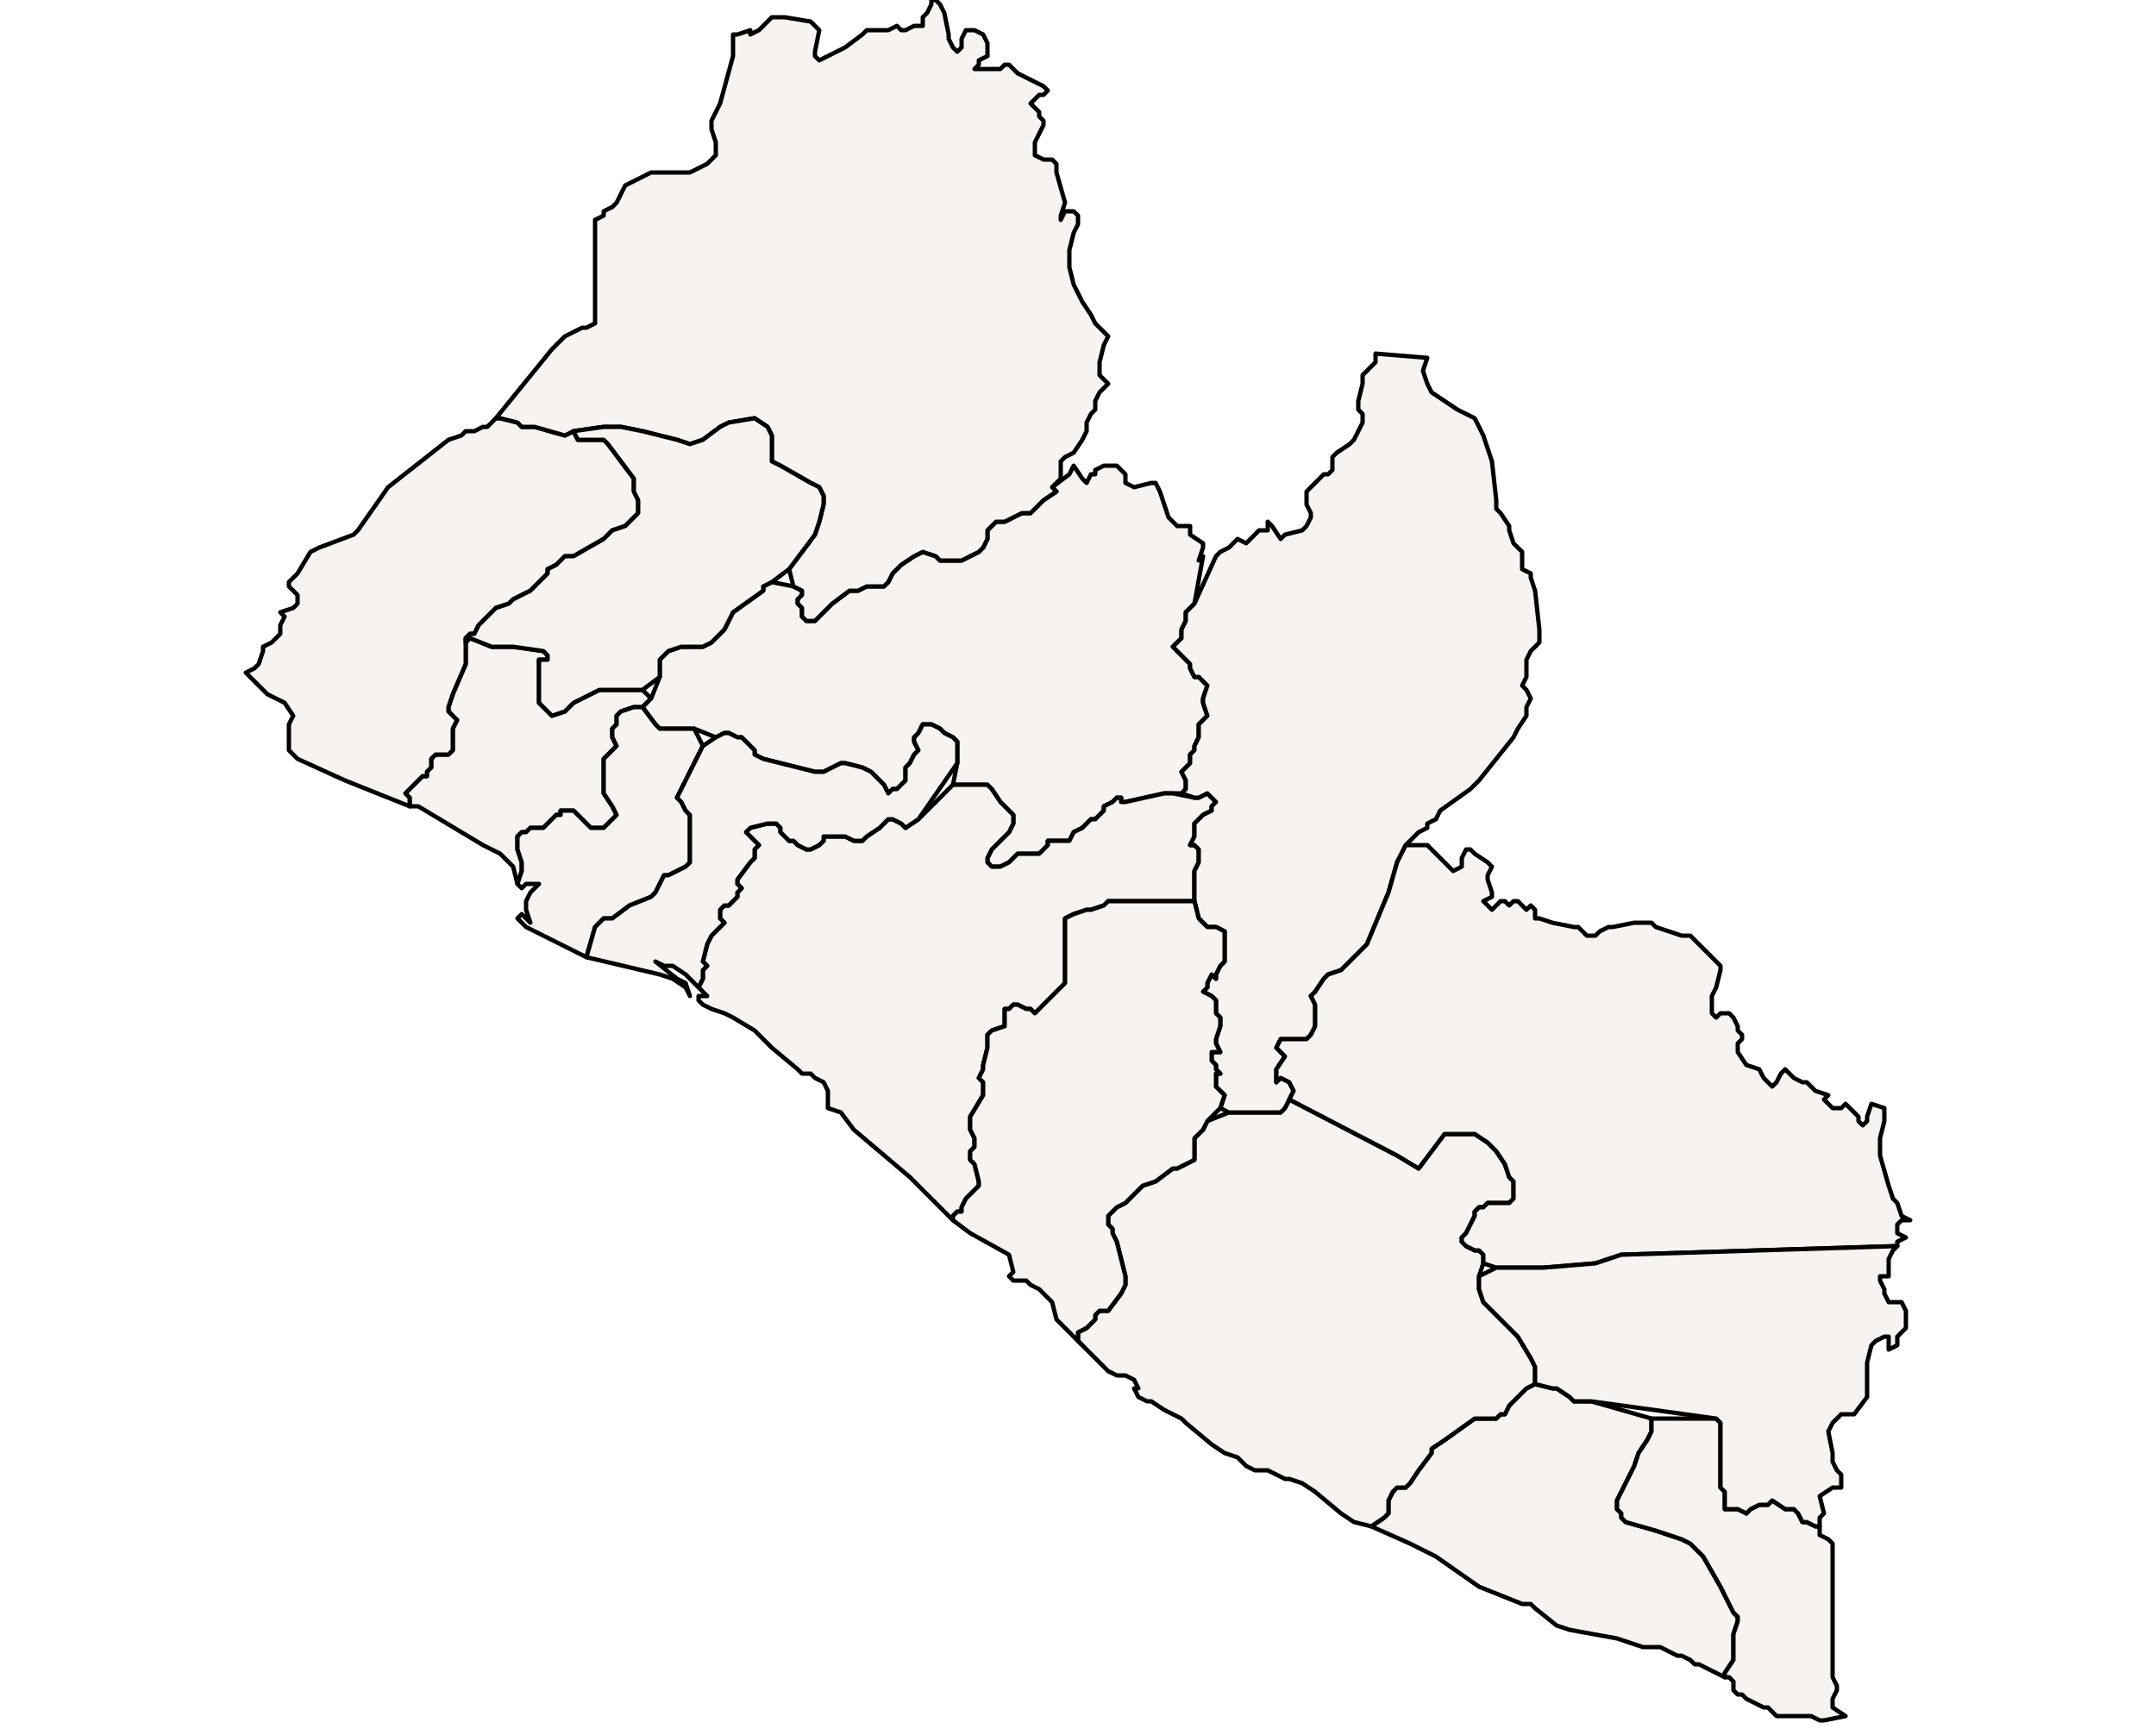 <?xml version="1.0" ?><!DOCTYPE svg  PUBLIC '-//W3C//DTD SVG 1.1//EN'  'http://www.w3.org/Graphics/SVG/1.1/DTD/svg11.dtd'><svg enable_background="new 0 0 500 401" height="401px" style="stroke-linejoin: round; stroke:#000; fill:#f6f3f0;" version="1.1" viewBox="0 0 500 401" width="500px" xmlns="http://www.w3.org/2000/svg" xmlns:xlink="http://www.w3.org/1999/xlink"><defs><style type="text/css"><![CDATA[path { fill-rule: evenodd; }
#context path { fill: #eee; stroke: #bbb; } ]]></style></defs><g id="admin1"><path d="M400,388L402,385L402,384L402,380L402,379L403,376L403,375L402,374L400,370L399,368L395,361L394,360L393,359L392,358L390,357L384,355L377,353L376,352L376,351L375,350L375,348L379,340L380,337L382,334L383,332L383,331L383,329L369,325L365,325L364,324L361,322L360,322L356,321L354,322L353,323L350,326L349,328L348,328L347,329L343,329L342,329L335,334L332,336L332,337L329,341L327,344L326,345L324,345L323,346L322,348L322,350L322,351L321,352L318,354L327,358L333,361L343,368L353,372L355,372L356,373L361,377L364,378L375,380L381,382L385,382L389,384L390,384L392,385L393,386L394,386L396,387L398,388L400,389Z " data-fips="LI16" data-hasc="LR.GK" data-name="GrandKru" data-postal="GK" data-varname="Grand Kru"/><path d="M428,398L425,396L425,394L426,392L426,391L425,389L425,386L425,385L425,384L425,363L425,358L424,357L422,356L422,354L422,354L421,354L419,353L418,353L417,351L416,350L414,350L411,348L410,349L409,349L408,349L406,350L405,351L403,350L402,350L400,350L400,349L400,348L400,347L400,346L399,345L399,331L399,330L398,329L383,329L383,331L383,332L382,334L380,337L379,340L375,348L375,350L376,351L376,352L377,353L384,355L390,357L392,358L393,359L394,360L395,361L399,368L400,370L402,374L403,375L403,376L402,379L402,380L402,384L402,385L400,388L400,389L401,389L402,390L402,392L403,393L404,393L405,394L409,396L410,396L411,397L412,398L418,398L420,398L422,399L423,399Z " data-fips="LI13" data-hasc="LR.MY" data-name="Maryland" data-postal="MY" data-varname=""/><path d="M321,352L322,351L322,350L322,348L323,346L324,345L326,345L327,344L329,341L332,337L332,336L335,334L342,329L343,329L347,329L348,328L349,328L350,326L353,323L354,322L356,321L356,318L356,317L355,315L352,310L345,303L344,302L343,299L343,298L343,296L344,293L344,292L344,291L343,290L342,290L340,289L339,288L339,287L340,286L342,282L342,281L343,280L344,280L345,279L349,279L350,279L351,278L351,277L351,275L351,274L350,273L349,270L347,267L346,266L345,265L342,263L340,263L336,263L335,263L329,271L324,268L299,255L298,257L297,258L296,258L285,258L280,260L279,262L277,264L277,266L277,268L277,269L275,270L273,271L272,271L268,274L265,275L264,276L261,279L259,280L257,282L257,284L258,285L258,286L259,288L261,296L261,298L260,300L257,304L255,304L254,305L254,306L253,307L252,308L250,309L250,311L251,312L257,318L259,319L261,319L263,320L264,322L263,322L264,324L266,325L267,325L270,327L274,329L275,330L281,335L284,337L287,338L289,340L291,341L294,341L296,342L298,343L299,343L302,344L305,346L311,351L314,353L318,354Z " data-fips="LI10" data-hasc="LR.SI" data-name="Sinoe" data-postal="SI" data-varname=""/><path d="M120,205L121,202L121,200L120,197L120,196L120,194L121,193L122,193L123,192L126,192L127,191L129,189L130,189L130,188L132,188L133,188L137,192L139,192L140,192L142,190L143,189L142,187L140,184L140,181L140,179L140,178L140,176L141,175L143,173L142,171L142,169L143,168L143,167L143,166L144,165L147,164L149,164L149,164L151,162L149,160L139,160L133,163L132,164L131,165L128,166L127,165L126,164L125,163L125,161L125,160L125,159L125,158L125,157L125,156L125,154L125,153L127,153L127,152L126,151L119,150L118,150L116,150L114,150L109,148L108,149L108,150L108,152L108,154L105,161L104,164L104,165L105,166L106,167L105,169L105,171L105,174L104,175L102,175L101,175L100,176L100,178L99,179L99,180L98,180L97,181L96,182L95,183L94,184L95,185L95,187L97,187L112,196L116,198L119,201L120,205Z " data-fips="LI15" data-hasc="LR.BM" data-name="Bomi" data-postal="BM" data-varname=""/><path d="M232,201L234,200L236,198L237,198L239,198L240,198L241,198L242,197L243,196L243,195L245,195L245,195L246,195L248,195L249,193L251,192L253,190L254,190L255,189L256,188L256,187L258,186L259,185L260,185L260,186L261,186L270,184L272,184L274,184L275,183L275,181L274,179L275,178L276,177L276,176L276,175L277,174L277,173L278,171L278,170L278,169L278,168L279,167L280,166L279,163L279,162L280,159L279,158L278,157L277,157L276,155L276,154L275,153L274,152L273,151L272,150L274,148L274,146L275,144L275,142L277,140L279,129L278,130L279,127L279,126L276,124L276,122L273,122L271,120L269,114L268,112L267,112L263,113L261,112L261,110L260,109L259,108L257,108L256,108L254,109L254,110L253,110L252,112L251,111L249,108L248,110L244,113L245,114L242,116L239,119L237,119L235,120L233,121L231,121L230,122L229,123L229,124L229,125L228,127L227,128L225,129L223,130L221,130L218,130L217,129L214,128L212,129L209,131L207,133L206,135L205,136L203,136L202,136L201,136L199,137L197,137L193,140L190,143L189,144L187,144L186,143L186,142L186,141L185,140L185,139L186,138L186,137L184,136L179,135L177,136L177,137L170,142L169,144L168,146L165,149L163,150L162,150L159,150L158,150L155,151L154,152L153,153L153,155L153,157L151,162L149,164L149,164L152,168L153,169L154,169L159,169L160,169L161,169L166,171L168,170L169,170L171,171L172,171L173,172L175,174L175,175L177,176L189,179L190,179L191,179L193,178L195,177L196,177L200,178L202,179L203,180L205,182L206,184L207,183L208,183L209,182L210,181L210,179L210,178L211,177L212,175L213,174L212,172L212,171L213,170L214,168L215,168L216,168L218,169L219,170L221,171L222,172L222,173L222,174L222,176L222,177L221,182L222,182L227,182L228,182L229,182L230,183L232,186L234,188L235,189L235,190L235,191L234,193L233,194L230,197L229,199L229,200L230,201L231,201Z " data-fips="LI01" data-hasc="LR.BG" data-name="Bong" data-postal="BG" data-varname=""/><path d="M221,282L222,281L223,281L223,280L224,278L226,276L227,275L227,274L226,270L225,269L225,268L225,267L226,266L226,265L226,264L225,262L225,261L225,259L228,254L228,253L228,251L227,250L228,248L228,247L229,243L229,241L229,240L230,239L233,238L233,237L233,235L233,234L234,234L235,233L236,233L238,234L239,234L240,235L240,235L241,234L244,231L247,228L247,227L247,222L247,220L247,217L247,215L247,214L247,213L249,212L252,211L253,211L256,210L257,209L277,209L277,206L277,205L277,203L277,202L278,200L278,197L277,196L276,196L277,194L277,191L278,190L279,189L281,188L281,187L282,186L281,185L280,184L278,185L277,185L272,184L270,184L261,186L260,186L260,185L259,185L258,186L256,187L256,188L255,189L254,190L253,190L251,192L249,193L248,195L246,195L245,195L245,195L243,195L243,196L242,197L241,198L240,198L239,198L237,198L236,198L234,200L232,201L231,201L230,201L229,200L229,199L230,197L233,194L234,193L235,191L235,190L235,189L234,188L232,186L230,183L229,182L228,182L227,182L222,182L221,182L213,190L210,192L209,191L207,190L206,190L205,191L204,192L201,194L200,195L198,195L196,194L194,194L193,194L191,194L191,195L190,196L188,197L187,197L185,196L184,195L183,195L182,194L181,193L181,192L180,191L179,191L178,191L174,192L173,193L174,194L175,195L176,196L175,197L175,199L174,200L171,204L171,205L172,206L171,207L171,208L169,210L168,210L167,211L167,212L167,213L168,214L167,215L166,216L165,217L164,219L163,223L164,224L163,225L163,227L162,229L163,230L164,231L163,231L162,231L162,232L163,233L165,234L168,235L170,236L175,239L179,243L185,248L186,249L188,249L189,250L191,251L192,253L192,254L192,255L192,257L195,258L198,262L211,273L221,283Z " data-fips="LI11" data-hasc="LR.MG" data-name="Grand Bassa" data-postal="MG" data-varname=""/><path d="M95,185L94,184L95,183L96,182L97,181L98,180L99,180L99,179L100,178L100,176L101,175L102,175L104,175L105,174L105,171L105,169L106,167L105,166L104,165L104,164L105,161L108,154L108,152L108,150L108,149L108,148L109,147L110,147L111,145L112,144L114,142L115,141L118,140L119,139L121,138L123,137L124,136L125,135L127,133L127,132L129,131L130,130L131,129L133,129L140,125L142,123L145,122L146,121L147,120L148,119L148,116L147,114L147,112L147,111L141,103L140,102L139,102L137,102L136,102L134,102L133,100L131,101L124,99L123,99L121,99L121,99L120,98L116,97L115,97L114,98L113,99L112,99L110,100L108,100L107,101L104,102L90,113L83,123L82,124L74,127L72,128L69,133L67,135L67,136L68,137L69,138L69,140L68,141L65,142L66,143L65,145L65,147L64,148L63,149L61,150L61,151L60,154L59,155L57,156L60,159L61,160L62,161L64,162L66,163L68,166L67,168L67,170L67,174L69,176L80,181L95,187Z " data-fips="LI12" data-hasc="LR.CM" data-name="Grand Cape Mount" data-postal="CM" data-varname=""/><path d="M189,144L190,143L193,140L197,137L199,137L201,136L202,136L203,136L205,136L206,135L207,133L209,131L212,129L214,128L217,129L218,130L221,130L223,130L225,129L227,128L228,127L229,125L229,124L229,123L230,122L231,121L233,121L235,120L237,119L239,119L242,116L245,114L244,113L244,113L245,112L246,111L246,110L246,108L246,107L247,106L249,105L251,102L252,100L252,98L253,96L254,95L254,93L255,91L256,90L257,89L255,87L255,84L256,80L257,78L254,75L253,73L251,70L249,66L248,62L248,58L249,54L249,54L250,52L250,51L250,50L249,49L248,49L247,49L246,51L246,50L247,47L245,40L245,39L245,38L244,37L242,37L240,36L240,33L241,31L242,29L242,28L242,28L241,27L241,26L240,25L239,24L241,22L242,22L243,21L242,20L240,19L236,17L234,15L233,15L232,16L230,16L229,16L226,16L227,15L227,14L229,13L229,12L229,10L228,8L226,7L224,7L223,9L223,11L222,12L221,11L220,9L220,8L219,3L218,1L217,0L216,0L216,1L215,3L214,4L214,6L212,6L210,7L209,7L208,6L206,7L205,7L203,7L201,7L200,8L196,11L192,13L190,14L189,13L189,12L190,7L189,6L188,5L182,4L181,4L179,4L176,7L174,8L174,7L171,8L170,8L170,13L167,24L165,28L165,29L165,30L166,33L166,34L166,36L164,38L162,39L160,40L158,40L151,40L149,41L147,42L145,43L143,47L142,48L140,49L140,50L138,51L138,52L138,75L136,76L135,76L131,78L128,81L115,97L116,97L120,98L121,99L121,99L123,99L124,99L131,101L133,100L140,99L144,99L149,100L157,102L160,103L163,102L167,99L169,98L175,97L178,99L179,101L179,106L179,107L181,108L188,112L190,113L191,115L191,117L190,121L189,124L183,132L184,136L186,137L186,138L185,139L185,140L186,141L186,142L186,143L187,144Z " data-fips="LI20" data-hasc="LR.LF" data-name="Lofa" data-postal="LF" data-varname=""/><path d="M138,215L139,214L140,213L142,213L146,210L151,208L152,207L154,203L155,203L159,201L160,200L160,199L160,198L160,192L160,189L159,188L158,186L157,185L158,183L163,173L161,169L160,169L159,169L154,169L153,169L152,168L149,164L147,164L144,165L143,166L143,167L143,168L142,169L142,171L143,173L141,175L140,176L140,178L140,179L140,181L140,184L142,187L143,189L142,190L140,192L139,192L137,192L133,188L132,188L130,188L130,189L129,189L127,191L126,192L123,192L122,193L121,193L120,194L120,196L120,197L121,200L121,202L120,205L120,205L121,206L122,205L123,205L125,205L123,207L122,209L122,211L123,214L122,213L121,212L120,213L122,215L134,221L136,222Z " data-fips="LI14" data-hasc="LR.MO" data-name="Montserrado" data-postal="MO" data-varname=""/><path d="M159,228L157,227L152,223L154,224L156,224L159,226L160,227L162,229L163,227L163,225L164,224L163,223L164,219L165,217L166,216L167,215L168,214L167,213L167,212L167,211L168,210L169,210L171,208L171,207L172,206L171,205L171,204L174,200L175,199L175,197L176,196L175,195L174,194L173,193L174,192L178,191L179,191L180,191L181,192L181,193L182,194L183,195L184,195L185,196L187,197L188,197L190,196L191,195L191,194L193,194L194,194L196,194L198,195L200,195L201,194L204,192L205,191L206,190L207,190L209,191L210,192L213,190L222,177L222,176L222,174L222,173L222,172L221,171L219,170L218,169L216,168L215,168L214,168L213,170L212,171L212,172L213,174L212,175L211,177L210,178L210,179L210,181L209,182L208,183L207,183L206,184L205,182L203,180L202,179L200,178L196,177L195,177L193,178L191,179L190,179L189,179L177,176L175,175L175,174L173,172L172,171L171,171L169,170L168,170L166,171L163,173L158,183L157,185L158,186L159,188L160,189L160,192L160,198L160,199L160,200L159,201L155,203L154,203L152,207L151,208L146,210L142,213L140,213L139,214L138,215L136,222L153,226L156,227L159,229L160,231Z " data-fips="LI17" data-hasc="LR.MG" data-name="Margibi" data-postal="MG" data-varname=""/><path d="M297,258L298,257L299,255L300,253L299,251L297,250L296,251L296,250L296,248L298,245L297,244L296,243L297,241L299,241L303,241L304,240L305,238L305,235L305,233L304,231L305,230L307,227L308,226L311,225L313,223L315,221L317,219L322,207L324,200L326,196L329,193L331,192L331,191L333,190L334,188L341,183L343,181L351,171L352,169L354,166L354,164L355,162L354,160L353,159L354,157L354,155L354,153L355,151L356,150L357,149L357,146L356,137L355,134L355,133L353,132L353,131L353,129L353,128L351,126L350,123L350,122L348,119L347,118L347,116L346,107L344,101L342,97L338,95L335,93L332,91L331,89L330,86L331,83L319,82L319,84L316,87L316,89L315,93L315,94L315,95L316,96L316,98L315,100L314,102L313,103L310,105L309,106L309,109L308,110L307,110L306,111L304,113L303,114L303,115L303,117L304,119L304,120L303,122L302,123L298,124L297,125L295,122L294,121L294,123L292,123L291,124L289,126L287,125L286,126L285,127L283,128L282,129L277,140L275,142L275,144L274,146L274,148L272,150L273,151L274,152L275,153L276,154L276,155L277,157L278,157L279,158L280,159L279,162L279,163L280,166L279,167L278,168L278,169L278,170L278,171L277,173L277,174L276,175L276,176L276,177L275,178L274,179L275,181L275,183L274,184L277,185L278,185L280,184L281,185L282,186L281,187L281,188L279,189L278,190L277,191L277,194L276,196L277,196L278,197L278,200L277,202L277,203L277,205L277,206L277,209L278,213L280,215L282,215L284,216L284,217L284,218L284,220L284,222L284,223L283,224L282,226L282,227L281,226L280,228L280,229L279,230L281,231L282,232L282,234L282,235L283,236L283,237L283,238L282,241L282,242L283,244L282,244L281,244L281,246L282,247L282,248L283,249L282,249L282,250L282,252L283,253L284,254L283,257L285,258L296,258Z " data-fips="LI09" data-hasc="LR.NI" data-name="Nimba" data-postal="NI" data-varname=""/><path d="M250,311L250,309L252,308L253,307L254,306L254,305L255,304L257,304L260,300L261,298L261,296L259,288L258,286L258,285L257,284L257,282L259,280L261,279L264,276L265,275L268,274L272,271L273,271L275,270L277,269L277,268L277,266L277,264L279,262L280,260L283,257L284,254L283,253L282,252L282,250L282,249L283,249L282,248L282,247L281,246L281,244L282,244L283,244L282,242L282,241L283,238L283,237L283,236L282,235L282,234L282,232L281,231L279,230L280,229L280,228L281,226L282,227L282,226L283,224L284,223L284,222L284,220L284,218L284,217L284,216L282,215L280,215L278,213L277,209L257,209L256,210L253,211L252,211L249,212L247,213L247,214L247,215L247,217L247,220L247,222L247,227L247,228L244,231L241,234L240,235L240,235L239,234L238,234L236,233L235,233L234,234L233,234L233,235L233,237L233,238L230,239L229,240L229,241L229,243L228,247L228,248L227,250L228,251L228,253L228,254L225,259L225,261L225,262L226,264L226,265L226,266L225,267L225,268L225,269L226,270L227,274L227,275L226,276L224,278L223,280L223,281L222,281L221,282L221,283L225,286L234,291L235,295L234,296L235,297L238,297L239,298L241,299L242,300L243,301L244,302L245,306L246,307L251,312Z " data-fips="LI18" data-hasc="LR.RI" data-name="River Cess" data-postal="RI" data-varname="Rivercess"/><path d="M358,294L370,293L376,291L440,289L440,288L442,287L440,286L440,284L441,283L443,283L441,282L440,279L439,278L438,275L436,268L436,264L437,260L437,257L434,256L433,259L433,260L432,261L431,260L431,259L430,258L429,257L428,256L427,257L425,257L423,255L424,254L421,253L419,251L418,251L416,250L414,248L413,249L412,251L411,252L409,250L408,248L405,247L403,244L403,242L404,241L404,240L403,239L403,238L402,236L401,235L399,235L398,236L397,235L397,233L397,231L398,229L399,225L399,224L397,222L393,218L392,217L390,217L384,215L383,214L381,214L379,214L374,215L373,215L371,216L370,217L368,217L367,216L366,215L365,215L360,214L357,213L356,213L356,211L355,210L354,211L353,210L352,209L351,209L350,210L349,209L348,209L347,210L346,211L344,209L346,208L346,207L345,204L345,203L346,201L345,200L342,198L341,197L340,197L339,199L339,201L337,202L336,201L333,198L332,197L331,196L329,196L328,196L326,196L324,200L322,207L317,219L315,221L313,223L311,225L308,226L307,227L305,230L304,231L305,233L305,235L305,238L304,240L303,241L299,241L297,241L296,243L297,244L298,245L296,248L296,250L296,251L297,250L299,251L300,253L299,255L324,268L329,271L335,263L336,263L340,263L342,263L345,265L346,266L347,267L349,270L350,273L351,274L351,275L351,277L351,278L350,279L349,279L345,279L344,280L343,280L342,281L342,282L340,286L339,287L339,288L340,289L342,290L343,290L344,291L344,292L344,293L347,294Z " data-fips="LI19" data-hasc="LR.GD" data-name="GrandGedeh" data-postal="GD" data-varname="Grand Gedeh"/><path d="M422,354L422,352L423,351L422,347L425,345L426,345L427,345L427,344L427,342L426,341L425,339L425,337L424,332L425,330L426,329L427,328L429,328L430,328L433,324L433,322L433,321L433,316L434,312L435,311L437,310L438,310L438,311L438,312L438,313L440,312L440,310L442,308L442,307L442,306L442,304L441,302L440,302L438,302L437,300L437,299L436,297L436,296L438,296L438,295L438,292L439,290L440,289L376,291L370,293L358,294L347,294L343,296L343,298L343,299L344,302L345,303L352,310L355,315L356,317L356,318L356,321L360,322L361,322L364,324L365,325L369,325L398,329L399,330L399,331L399,345L400,346L400,347L400,348L400,349L400,350L402,350L403,350L405,351L406,350L408,349L409,349L410,349L411,348L414,350L416,350L417,351L418,353L419,353L421,354L422,354L422,354Z " data-fips="LI22" data-hasc="LR.RG" data-name="River Gee" data-postal="RG" data-varname=""/><path d="M131,165L132,164L133,163L139,160L149,160L153,157L153,155L153,153L154,152L155,151L158,150L159,150L162,150L163,150L165,149L168,146L169,144L170,142L177,137L177,136L179,135L183,132L189,124L190,121L191,117L191,115L190,113L188,112L181,108L179,107L179,106L179,101L178,99L175,97L169,98L167,99L163,102L160,103L157,102L149,100L144,99L140,99L133,100L134,102L136,102L137,102L139,102L140,102L141,103L147,111L147,112L147,114L148,116L148,119L147,120L146,121L145,122L142,123L140,125L133,129L131,129L130,130L129,131L127,132L127,133L125,135L124,136L123,137L121,138L119,139L118,140L115,141L114,142L112,144L111,145L110,147L109,147L108,148L108,149L109,148L114,150L116,150L118,150L119,150L126,151L127,152L127,153L125,153L125,154L125,156L125,157L125,158L125,159L125,160L125,161L125,163L126,164L127,165L128,166Z " data-fips="LI21" data-hasc="LR.GP" data-name="Gbapolu" data-postal="GP" data-varname="Gbarpolu"/></g></svg>